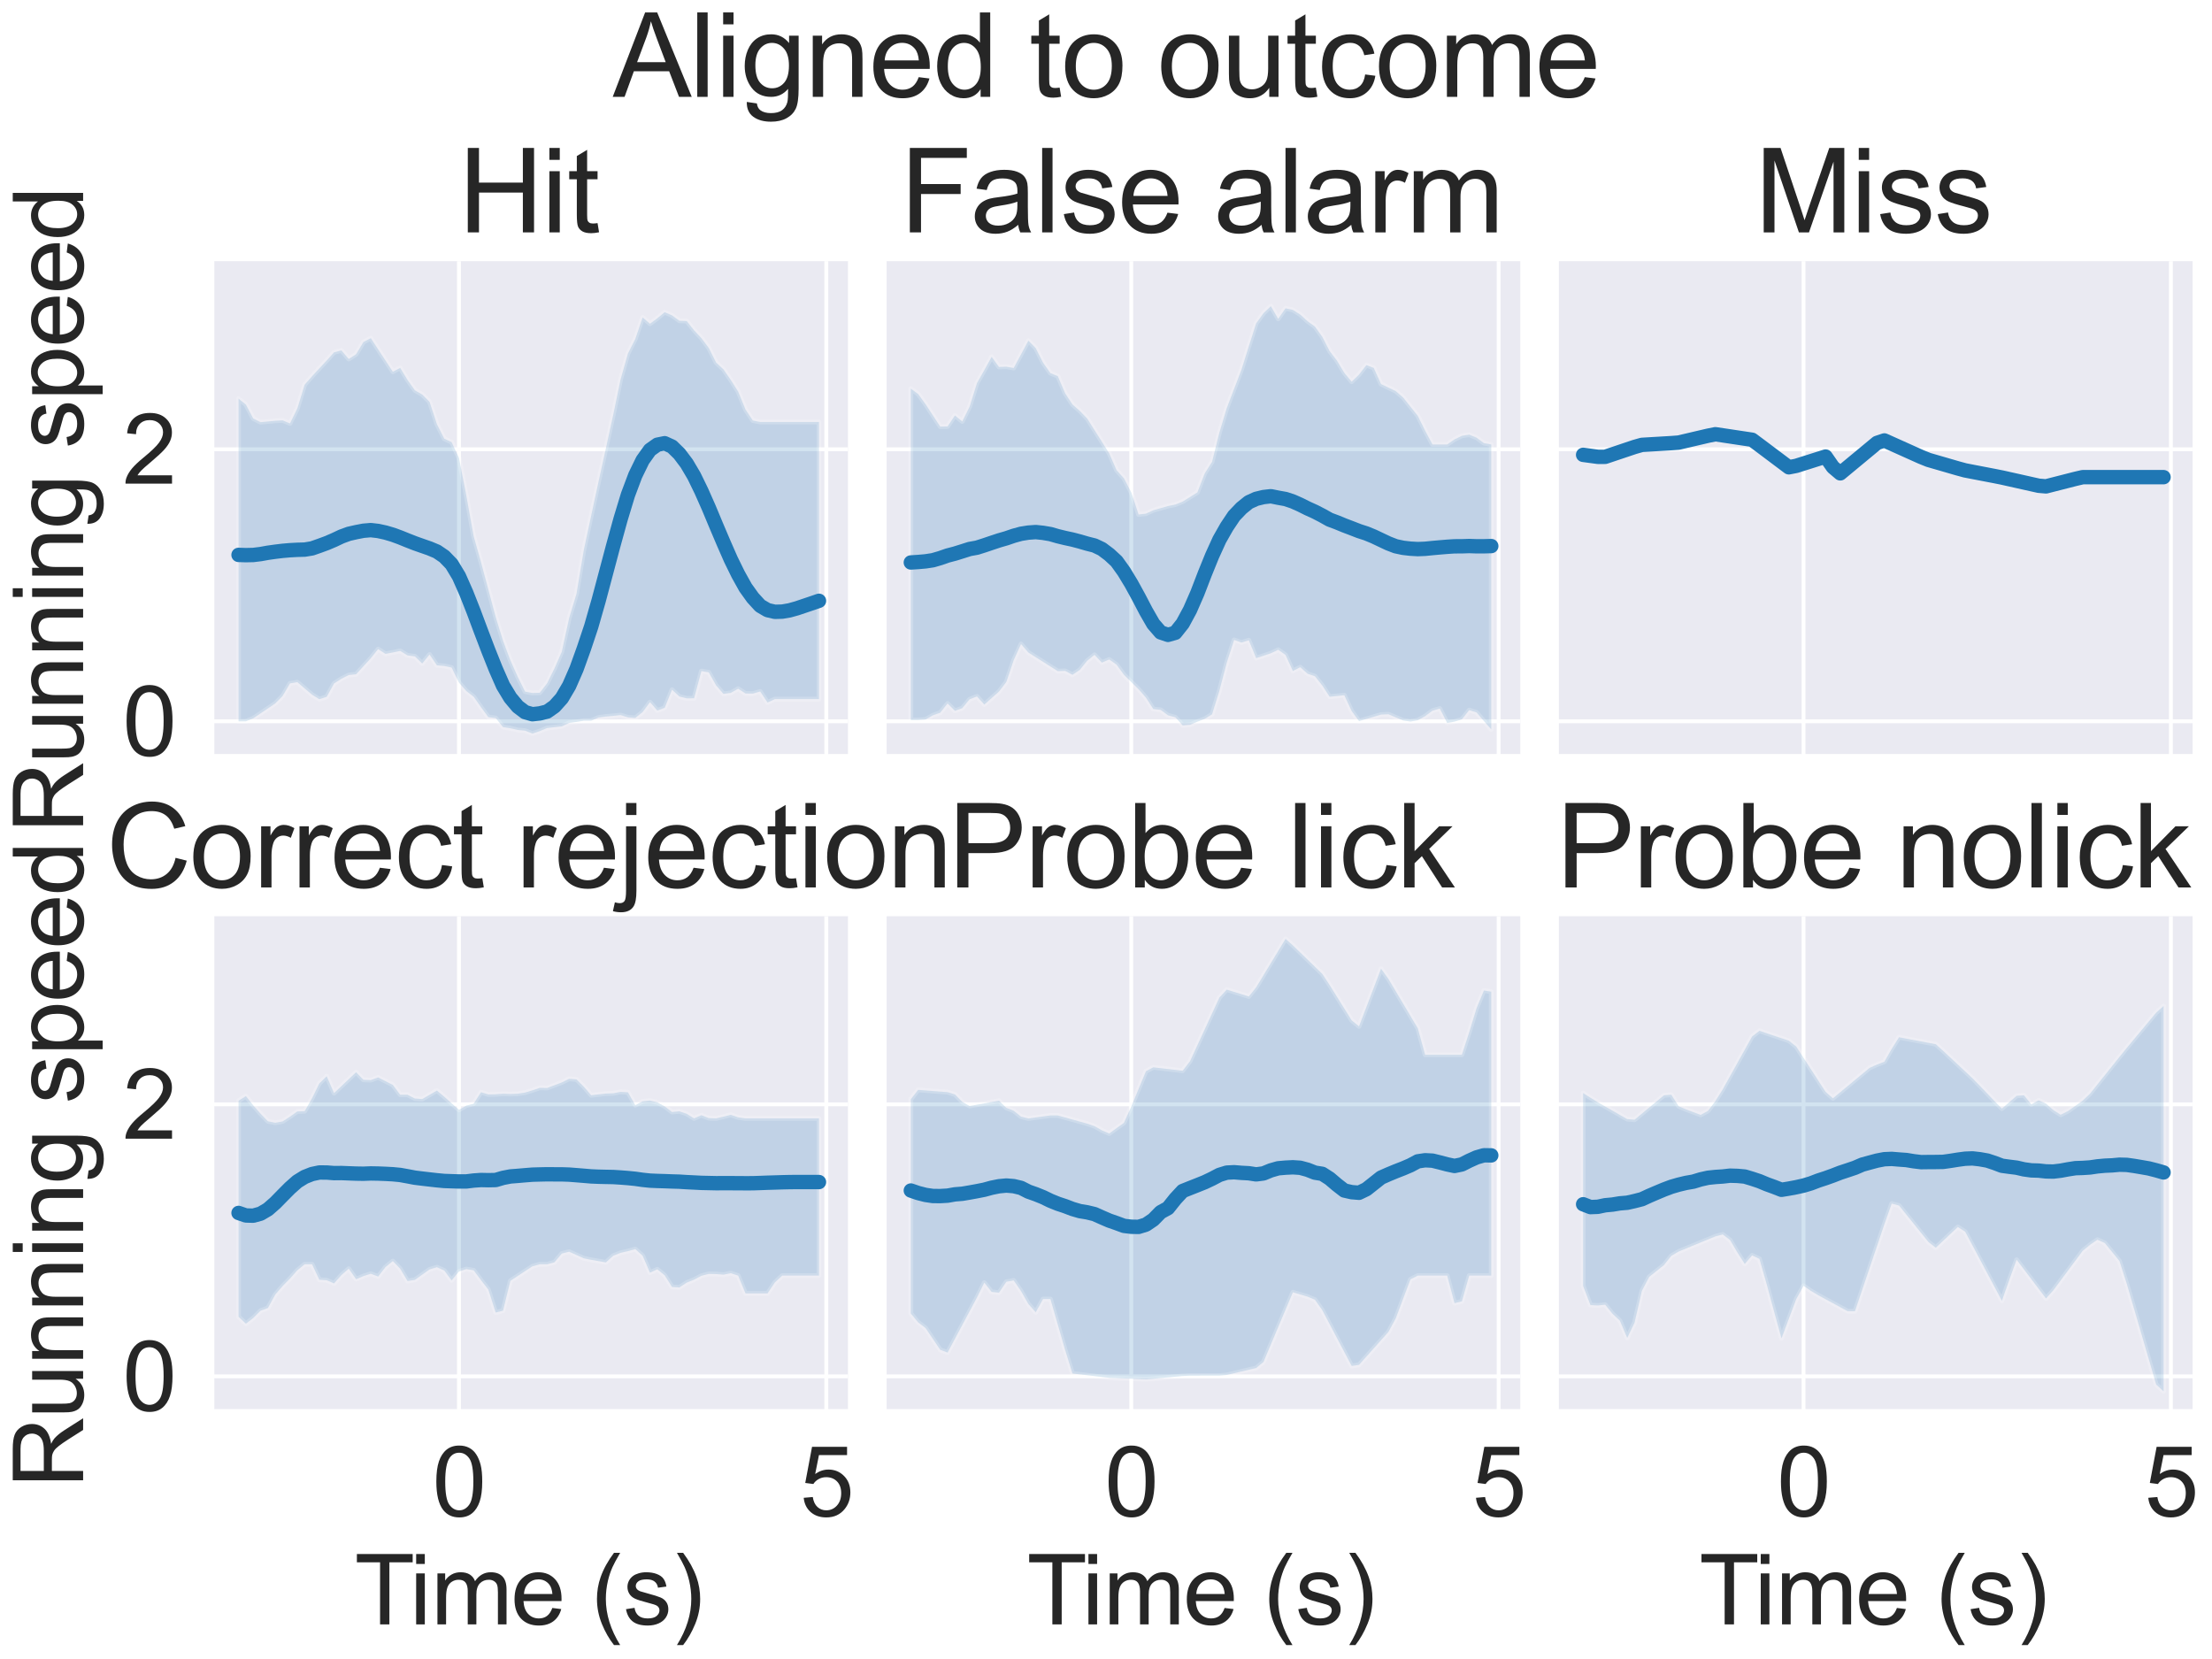 <?xml version="1.0" encoding="utf-8" standalone="no"?>
<!DOCTYPE svg PUBLIC "-//W3C//DTD SVG 1.1//EN"
  "http://www.w3.org/Graphics/SVG/1.1/DTD/svg11.dtd">
<svg xmlns:xlink="http://www.w3.org/1999/xlink" width="460.8pt" height="345.6pt" viewBox="0 0 460.8 345.6" xmlns="http://www.w3.org/2000/svg" version="1.1">
 <defs>
  <style type="text/css">*{stroke-linejoin: round; stroke-linecap: butt}</style>
 </defs>
 <g id="figure_1">
  <g id="patch_1">
   <path d="M 0 345.6 
L 460.8 345.6 
L 460.8 0 
L 0 0 
z
" style="fill: #ffffff"/>
  </g>
  <g id="axes_1">
   <g id="patch_2">
    <path d="M 43.647 158.08 
L 176.652 158.08 
L 176.652 54.409 
L 43.647 54.409 
z
" style="fill: #eaeaf2"/>
   </g>
   <g id="matplotlib.axis_1">
    <g id="xtick_1">
     <g id="line2d_1">
      <path d="M 95.609 158.08 
L 95.609 54.409 
" clip-path="url(#pa9e5de904e)" style="fill: none; stroke: #ffffff; stroke-width: 0.8; stroke-linecap: round"/>
     </g>
    </g>
    <g id="xtick_2">
     <g id="line2d_2">
      <path d="M 172.137 158.08 
L 172.137 54.409 
" clip-path="url(#pa9e5de904e)" style="fill: none; stroke: #ffffff; stroke-width: 0.8; stroke-linecap: round"/>
     </g>
    </g>
   </g>
   <g id="matplotlib.axis_2">
    <g id="ytick_1">
     <g id="line2d_3">
      <path d="M 43.647 150.264 
L 176.652 150.264 
" clip-path="url(#pa9e5de904e)" style="fill: none; stroke: #ffffff; stroke-width: 0.8; stroke-linecap: round"/>
     </g>
     <g id="text_1">
      <!-- 0 -->
      <g style="fill: #262626" transform="translate(25.525 157.421) scale(0.2 -0.2)">
       <defs>
        <path id="ArialMT-30" d="M 266 2259 
Q 266 3072 433 3567 
Q 600 4063 929 4331 
Q 1259 4600 1759 4600 
Q 2128 4600 2406 4451 
Q 2684 4303 2865 4023 
Q 3047 3744 3150 3342 
Q 3253 2941 3253 2259 
Q 3253 1453 3087 958 
Q 2922 463 2592 192 
Q 2263 -78 1759 -78 
Q 1097 -78 719 397 
Q 266 969 266 2259 
z
M 844 2259 
Q 844 1131 1108 757 
Q 1372 384 1759 384 
Q 2147 384 2411 759 
Q 2675 1134 2675 2259 
Q 2675 3391 2411 3762 
Q 2147 4134 1753 4134 
Q 1366 4134 1134 3806 
Q 844 3388 844 2259 
z
" transform="scale(0.016)"/>
       </defs>
       <use xlink:href="#ArialMT-30"/>
      </g>
     </g>
    </g>
    <g id="ytick_2">
     <g id="line2d_4">
      <path d="M 43.647 93.587 
L 176.652 93.587 
" clip-path="url(#pa9e5de904e)" style="fill: none; stroke: #ffffff; stroke-width: 0.8; stroke-linecap: round"/>
     </g>
     <g id="text_2">
      <!-- 2 -->
      <g style="fill: #262626" transform="translate(25.525 100.745) scale(0.2 -0.2)">
       <defs>
        <path id="ArialMT-32" d="M 3222 541 
L 3222 0 
L 194 0 
Q 188 203 259 391 
Q 375 700 629 1000 
Q 884 1300 1366 1694 
Q 2113 2306 2375 2664 
Q 2638 3022 2638 3341 
Q 2638 3675 2398 3904 
Q 2159 4134 1775 4134 
Q 1369 4134 1125 3890 
Q 881 3647 878 3216 
L 300 3275 
Q 359 3922 746 4261 
Q 1134 4600 1788 4600 
Q 2447 4600 2831 4234 
Q 3216 3869 3216 3328 
Q 3216 3053 3103 2787 
Q 2991 2522 2730 2228 
Q 2469 1934 1863 1422 
Q 1356 997 1212 845 
Q 1069 694 975 541 
L 3222 541 
z
" transform="scale(0.016)"/>
       </defs>
       <use xlink:href="#ArialMT-32"/>
      </g>
     </g>
    </g>
    <g id="text_3">
     <!-- Running speed -->
     <g style="fill: #262626" transform="translate(17.316 173.515) rotate(-90) scale(0.2 -0.2)">
      <defs>
       <path id="ArialMT-52" d="M 503 0 
L 503 4581 
L 2534 4581 
Q 3147 4581 3465 4457 
Q 3784 4334 3975 4021 
Q 4166 3709 4166 3331 
Q 4166 2844 3850 2509 
Q 3534 2175 2875 2084 
Q 3116 1969 3241 1856 
Q 3506 1613 3744 1247 
L 4541 0 
L 3778 0 
L 3172 953 
Q 2906 1366 2734 1584 
Q 2563 1803 2427 1890 
Q 2291 1978 2150 2013 
Q 2047 2034 1813 2034 
L 1109 2034 
L 1109 0 
L 503 0 
z
M 1109 2559 
L 2413 2559 
Q 2828 2559 3062 2645 
Q 3297 2731 3419 2920 
Q 3541 3109 3541 3331 
Q 3541 3656 3305 3865 
Q 3069 4075 2559 4075 
L 1109 4075 
L 1109 2559 
z
" transform="scale(0.016)"/>
       <path id="ArialMT-75" d="M 2597 0 
L 2597 488 
Q 2209 -75 1544 -75 
Q 1250 -75 995 37 
Q 741 150 617 320 
Q 494 491 444 738 
Q 409 903 409 1263 
L 409 3319 
L 972 3319 
L 972 1478 
Q 972 1038 1006 884 
Q 1059 663 1231 536 
Q 1403 409 1656 409 
Q 1909 409 2131 539 
Q 2353 669 2445 892 
Q 2538 1116 2538 1541 
L 2538 3319 
L 3100 3319 
L 3100 0 
L 2597 0 
z
" transform="scale(0.016)"/>
       <path id="ArialMT-6e" d="M 422 0 
L 422 3319 
L 928 3319 
L 928 2847 
Q 1294 3394 1984 3394 
Q 2284 3394 2536 3286 
Q 2788 3178 2913 3003 
Q 3038 2828 3088 2588 
Q 3119 2431 3119 2041 
L 3119 0 
L 2556 0 
L 2556 2019 
Q 2556 2363 2490 2533 
Q 2425 2703 2258 2804 
Q 2091 2906 1866 2906 
Q 1506 2906 1245 2678 
Q 984 2450 984 1813 
L 984 0 
L 422 0 
z
" transform="scale(0.016)"/>
       <path id="ArialMT-69" d="M 425 3934 
L 425 4581 
L 988 4581 
L 988 3934 
L 425 3934 
z
M 425 0 
L 425 3319 
L 988 3319 
L 988 0 
L 425 0 
z
" transform="scale(0.016)"/>
       <path id="ArialMT-67" d="M 319 -275 
L 866 -356 
Q 900 -609 1056 -725 
Q 1266 -881 1628 -881 
Q 2019 -881 2231 -725 
Q 2444 -569 2519 -288 
Q 2563 -116 2559 434 
Q 2191 0 1641 0 
Q 956 0 581 494 
Q 206 988 206 1678 
Q 206 2153 378 2554 
Q 550 2956 876 3175 
Q 1203 3394 1644 3394 
Q 2231 3394 2613 2919 
L 2613 3319 
L 3131 3319 
L 3131 450 
Q 3131 -325 2973 -648 
Q 2816 -972 2473 -1159 
Q 2131 -1347 1631 -1347 
Q 1038 -1347 672 -1080 
Q 306 -813 319 -275 
z
M 784 1719 
Q 784 1066 1043 766 
Q 1303 466 1694 466 
Q 2081 466 2343 764 
Q 2606 1063 2606 1700 
Q 2606 2309 2336 2618 
Q 2066 2928 1684 2928 
Q 1309 2928 1046 2623 
Q 784 2319 784 1719 
z
" transform="scale(0.016)"/>
       <path id="ArialMT-20" transform="scale(0.016)"/>
       <path id="ArialMT-73" d="M 197 991 
L 753 1078 
Q 800 744 1014 566 
Q 1228 388 1613 388 
Q 2000 388 2187 545 
Q 2375 703 2375 916 
Q 2375 1106 2209 1216 
Q 2094 1291 1634 1406 
Q 1016 1563 777 1677 
Q 538 1791 414 1992 
Q 291 2194 291 2438 
Q 291 2659 392 2848 
Q 494 3038 669 3163 
Q 800 3259 1026 3326 
Q 1253 3394 1513 3394 
Q 1903 3394 2198 3281 
Q 2494 3169 2634 2976 
Q 2775 2784 2828 2463 
L 2278 2388 
Q 2241 2644 2061 2787 
Q 1881 2931 1553 2931 
Q 1166 2931 1000 2803 
Q 834 2675 834 2503 
Q 834 2394 903 2306 
Q 972 2216 1119 2156 
Q 1203 2125 1616 2013 
Q 2213 1853 2448 1751 
Q 2684 1650 2818 1456 
Q 2953 1263 2953 975 
Q 2953 694 2789 445 
Q 2625 197 2315 61 
Q 2006 -75 1616 -75 
Q 969 -75 630 194 
Q 291 463 197 991 
z
" transform="scale(0.016)"/>
       <path id="ArialMT-70" d="M 422 -1272 
L 422 3319 
L 934 3319 
L 934 2888 
Q 1116 3141 1344 3267 
Q 1572 3394 1897 3394 
Q 2322 3394 2647 3175 
Q 2972 2956 3137 2557 
Q 3303 2159 3303 1684 
Q 3303 1175 3120 767 
Q 2938 359 2589 142 
Q 2241 -75 1856 -75 
Q 1575 -75 1351 44 
Q 1128 163 984 344 
L 984 -1272 
L 422 -1272 
z
M 931 1641 
Q 931 1000 1190 694 
Q 1450 388 1819 388 
Q 2194 388 2461 705 
Q 2728 1022 2728 1688 
Q 2728 2322 2467 2637 
Q 2206 2953 1844 2953 
Q 1484 2953 1207 2617 
Q 931 2281 931 1641 
z
" transform="scale(0.016)"/>
       <path id="ArialMT-65" d="M 2694 1069 
L 3275 997 
Q 3138 488 2766 206 
Q 2394 -75 1816 -75 
Q 1088 -75 661 373 
Q 234 822 234 1631 
Q 234 2469 665 2931 
Q 1097 3394 1784 3394 
Q 2450 3394 2872 2941 
Q 3294 2488 3294 1666 
Q 3294 1616 3291 1516 
L 816 1516 
Q 847 969 1125 678 
Q 1403 388 1819 388 
Q 2128 388 2347 550 
Q 2566 713 2694 1069 
z
M 847 1978 
L 2700 1978 
Q 2663 2397 2488 2606 
Q 2219 2931 1791 2931 
Q 1403 2931 1139 2672 
Q 875 2413 847 1978 
z
" transform="scale(0.016)"/>
       <path id="ArialMT-64" d="M 2575 0 
L 2575 419 
Q 2259 -75 1647 -75 
Q 1250 -75 917 144 
Q 584 363 401 755 
Q 219 1147 219 1656 
Q 219 2153 384 2558 
Q 550 2963 881 3178 
Q 1213 3394 1622 3394 
Q 1922 3394 2156 3267 
Q 2391 3141 2538 2938 
L 2538 4581 
L 3097 4581 
L 3097 0 
L 2575 0 
z
M 797 1656 
Q 797 1019 1065 703 
Q 1334 388 1700 388 
Q 2069 388 2326 689 
Q 2584 991 2584 1609 
Q 2584 2291 2321 2609 
Q 2059 2928 1675 2928 
Q 1300 2928 1048 2622 
Q 797 2316 797 1656 
z
" transform="scale(0.016)"/>
      </defs>
      <use xlink:href="#ArialMT-52"/>
      <use xlink:href="#ArialMT-75" x="72.217"/>
      <use xlink:href="#ArialMT-6e" x="127.832"/>
      <use xlink:href="#ArialMT-6e" x="183.447"/>
      <use xlink:href="#ArialMT-69" x="239.062"/>
      <use xlink:href="#ArialMT-6e" x="261.279"/>
      <use xlink:href="#ArialMT-67" x="316.895"/>
      <use xlink:href="#ArialMT-20" x="372.51"/>
      <use xlink:href="#ArialMT-73" x="400.293"/>
      <use xlink:href="#ArialMT-70" x="450.293"/>
      <use xlink:href="#ArialMT-65" x="505.908"/>
      <use xlink:href="#ArialMT-65" x="561.523"/>
      <use xlink:href="#ArialMT-64" x="617.139"/>
     </g>
    </g>
   </g>
   <g id="PolyCollection_1">
    <defs>
     <path id="md1ae330459" d="M 49.693 -262.545 
L 49.693 -195.336 
L 51.223 -195.336 
L 52.754 -195.957 
L 54.284 -196.992 
L 55.815 -198.027 
L 57.346 -199.063 
L 58.876 -200.619 
L 60.407 -203.233 
L 61.937 -203.493 
L 63.468 -202.188 
L 64.998 -200.884 
L 66.529 -199.94 
L 68.059 -200.443 
L 69.59 -203.216 
L 71.12 -204.204 
L 72.651 -204.976 
L 74.182 -205.135 
L 75.712 -206.805 
L 77.243 -208.474 
L 78.773 -210.379 
L 80.304 -209.387 
L 81.834 -209.677 
L 83.365 -210.001 
L 84.895 -209.068 
L 86.426 -208.867 
L 87.956 -207.381 
L 89.487 -209.244 
L 91.018 -206.999 
L 92.548 -206.869 
L 94.079 -206.534 
L 95.609 -203.402 
L 97.14 -201.646 
L 98.67 -200.461 
L 100.201 -198.283 
L 101.731 -196.203 
L 103.262 -196.017 
L 104.792 -194.13 
L 106.323 -193.892 
L 107.854 -193.534 
L 109.384 -193.387 
L 110.915 -192.786 
L 112.445 -193.293 
L 113.976 -193.935 
L 115.506 -194.118 
L 117.037 -194.281 
L 118.567 -195.006 
L 120.098 -195.209 
L 121.629 -195.466 
L 123.159 -195.465 
L 124.69 -196.134 
L 126.22 -196.333 
L 127.751 -196.474 
L 129.281 -196.636 
L 130.812 -196.162 
L 132.342 -196.038 
L 133.873 -197.265 
L 135.403 -199.327 
L 136.934 -197.581 
L 138.465 -198.148 
L 139.995 -201.916 
L 141.526 -200.502 
L 143.056 -200.118 
L 144.587 -200.135 
L 146.117 -205.795 
L 147.648 -205.541 
L 149.178 -202.817 
L 150.709 -201.054 
L 152.239 -201.261 
L 153.77 -202.128 
L 155.301 -201.132 
L 156.831 -201.108 
L 158.362 -201.552 
L 159.892 -199.257 
L 161.423 -199.957 
L 162.953 -199.957 
L 164.484 -199.957 
L 166.014 -199.957 
L 167.545 -199.957 
L 169.075 -199.957 
L 170.606 -199.957 
L 170.606 -257.693 
L 170.606 -257.693 
L 169.075 -257.693 
L 167.545 -257.693 
L 166.014 -257.693 
L 164.484 -257.693 
L 162.953 -257.693 
L 161.423 -257.693 
L 159.892 -257.693 
L 158.362 -257.693 
L 156.831 -258.001 
L 155.301 -260.297 
L 153.77 -264.035 
L 152.239 -266.445 
L 150.709 -268.651 
L 149.178 -270.076 
L 147.648 -273.121 
L 146.117 -275.161 
L 144.587 -276.797 
L 143.056 -278.716 
L 141.526 -278.781 
L 139.995 -279.903 
L 138.465 -280.566 
L 136.934 -279.299 
L 135.403 -278.157 
L 133.873 -279.47 
L 132.342 -274.979 
L 130.812 -271.965 
L 129.281 -266.573 
L 127.751 -259.209 
L 126.22 -252.209 
L 124.69 -245.283 
L 123.159 -238.201 
L 121.629 -231.072 
L 120.098 -221.916 
L 118.567 -216.852 
L 117.037 -209.842 
L 115.506 -206.351 
L 113.976 -203.268 
L 112.445 -201.288 
L 110.915 -201.238 
L 109.384 -201.526 
L 107.854 -204.614 
L 106.323 -208.032 
L 104.792 -212.111 
L 103.262 -217.058 
L 101.731 -222.789 
L 100.201 -228.486 
L 98.67 -233.897 
L 97.14 -242.368 
L 95.609 -250.213 
L 94.079 -253.495 
L 92.548 -254.215 
L 91.018 -257.228 
L 89.487 -261.878 
L 87.956 -263.409 
L 86.426 -264.295 
L 84.895 -266.456 
L 83.365 -268.956 
L 81.834 -268.165 
L 80.304 -270.495 
L 78.773 -272.825 
L 77.243 -275.156 
L 75.712 -274.357 
L 74.182 -271.81 
L 72.651 -270.817 
L 71.12 -272.603 
L 69.59 -272.201 
L 68.059 -270.503 
L 66.529 -268.872 
L 64.998 -267.207 
L 63.468 -265.47 
L 61.937 -260.499 
L 60.407 -257.392 
L 58.876 -258.03 
L 57.346 -257.946 
L 55.815 -257.799 
L 54.284 -257.652 
L 52.754 -258.419 
L 51.223 -261.324 
L 49.693 -262.545 
z
" style="stroke: #ffffff; stroke-opacity: 0.2"/>
    </defs>
    <g clip-path="url(#pa9e5de904e)">
     <use xlink:href="#md1ae330459" x="0" y="345.6" style="fill: #1f77b4; fill-opacity: 0.2; stroke: #ffffff; stroke-opacity: 0.2"/>
    </g>
   </g>
   <g id="line2d_5">
    <path d="M 49.693 115.596 
L 51.223 115.646 
L 52.754 115.612 
L 54.284 115.424 
L 55.815 115.149 
L 57.346 114.934 
L 58.876 114.75 
L 60.407 114.618 
L 61.937 114.535 
L 63.468 114.494 
L 64.998 114.241 
L 66.529 113.708 
L 68.059 113.145 
L 69.59 112.493 
L 71.12 111.769 
L 72.651 111.207 
L 74.182 110.86 
L 75.712 110.564 
L 77.243 110.432 
L 78.773 110.612 
L 80.304 110.946 
L 81.834 111.398 
L 83.365 111.959 
L 84.895 112.581 
L 86.426 113.18 
L 87.956 113.72 
L 89.487 114.253 
L 91.018 114.894 
L 92.548 115.938 
L 94.079 117.52 
L 95.609 120.058 
L 97.14 123.525 
L 98.67 127.404 
L 100.201 131.502 
L 101.731 135.511 
L 103.262 139.348 
L 104.792 142.833 
L 106.323 145.366 
L 107.854 147.194 
L 109.384 148.354 
L 110.915 148.788 
L 112.445 148.614 
L 113.976 148.235 
L 115.506 147.158 
L 117.037 145.456 
L 118.567 142.861 
L 120.098 139.355 
L 121.629 135.105 
L 123.159 130.529 
L 124.69 125.174 
L 126.22 119.429 
L 127.751 113.669 
L 129.281 108.129 
L 130.812 103.085 
L 132.342 99.015 
L 133.873 95.874 
L 135.403 93.729 
L 136.934 92.642 
L 138.465 92.331 
L 139.995 93.035 
L 141.526 94.533 
L 143.056 96.564 
L 144.587 99.158 
L 146.117 102.302 
L 147.648 105.766 
L 149.178 109.431 
L 150.709 113.033 
L 152.239 116.523 
L 153.77 119.651 
L 155.301 122.401 
L 156.831 124.532 
L 158.362 126.203 
L 159.892 127.099 
L 161.423 127.454 
L 162.953 127.411 
L 164.484 127.146 
L 166.014 126.721 
L 167.545 126.204 
L 169.075 125.69 
L 170.606 125.161 
" clip-path="url(#pa9e5de904e)" style="fill: none; stroke: #1f77b4; stroke-width: 3; stroke-linecap: round"/>
   </g>
   <g id="patch_3">
    <path d="M 43.647 158.08 
L 43.647 54.409 
" style="fill: none; stroke: #ffffff; stroke-width: 2; stroke-linejoin: miter; stroke-linecap: square"/>
   </g>
   <g id="patch_4">
    <path d="M 43.647 158.08 
L 176.652 158.08 
" style="fill: none; stroke: #ffffff; stroke-width: 2; stroke-linejoin: miter; stroke-linecap: square"/>
   </g>
   <g id="text_4">
    <!-- Hit -->
    <g style="fill: #262626" transform="translate(95.483 48.409) scale(0.24 -0.24)">
     <defs>
      <path id="ArialMT-48" d="M 513 0 
L 513 4581 
L 1119 4581 
L 1119 2700 
L 3500 2700 
L 3500 4581 
L 4106 4581 
L 4106 0 
L 3500 0 
L 3500 2159 
L 1119 2159 
L 1119 0 
L 513 0 
z
" transform="scale(0.016)"/>
      <path id="ArialMT-74" d="M 1650 503 
L 1731 6 
Q 1494 -44 1306 -44 
Q 1000 -44 831 53 
Q 663 150 594 308 
Q 525 466 525 972 
L 525 2881 
L 113 2881 
L 113 3319 
L 525 3319 
L 525 4141 
L 1084 4478 
L 1084 3319 
L 1650 3319 
L 1650 2881 
L 1084 2881 
L 1084 941 
Q 1084 700 1114 631 
Q 1144 563 1211 522 
Q 1278 481 1403 481 
Q 1497 481 1650 503 
z
" transform="scale(0.016)"/>
     </defs>
     <use xlink:href="#ArialMT-48"/>
     <use xlink:href="#ArialMT-69" x="72.217"/>
     <use xlink:href="#ArialMT-74" x="94.434"/>
    </g>
   </g>
  </g>
  <g id="axes_2">
   <g id="patch_5">
    <path d="M 183.698 158.08 
L 316.703 158.08 
L 316.703 54.409 
L 183.698 54.409 
z
" style="fill: #eaeaf2"/>
   </g>
   <g id="matplotlib.axis_3">
    <g id="xtick_3">
     <g id="line2d_6">
      <path d="M 235.66 158.08 
L 235.66 54.409 
" clip-path="url(#p881e8e5390)" style="fill: none; stroke: #ffffff; stroke-width: 0.8; stroke-linecap: round"/>
     </g>
    </g>
    <g id="xtick_4">
     <g id="line2d_7">
      <path d="M 312.188 158.08 
L 312.188 54.409 
" clip-path="url(#p881e8e5390)" style="fill: none; stroke: #ffffff; stroke-width: 0.8; stroke-linecap: round"/>
     </g>
    </g>
   </g>
   <g id="matplotlib.axis_4">
    <g id="ytick_3">
     <g id="line2d_8">
      <path d="M 183.698 150.264 
L 316.703 150.264 
" clip-path="url(#p881e8e5390)" style="fill: none; stroke: #ffffff; stroke-width: 0.8; stroke-linecap: round"/>
     </g>
    </g>
    <g id="ytick_4">
     <g id="line2d_9">
      <path d="M 183.698 93.587 
L 316.703 93.587 
" clip-path="url(#p881e8e5390)" style="fill: none; stroke: #ffffff; stroke-width: 0.8; stroke-linecap: round"/>
     </g>
    </g>
   </g>
   <g id="PolyCollection_2">
    <defs>
     <path id="mffae6c1953" d="M 189.744 -264.638 
L 189.744 -195.603 
L 191.274 -195.603 
L 192.805 -195.708 
L 194.335 -196.586 
L 195.866 -197.129 
L 197.397 -199.055 
L 198.927 -197.524 
L 200.458 -198.073 
L 201.988 -199.924 
L 203.519 -200.523 
L 205.049 -198.826 
L 206.58 -200.182 
L 208.11 -201.539 
L 209.641 -203.538 
L 211.171 -208.074 
L 212.702 -211.43 
L 214.233 -209.661 
L 215.763 -208.693 
L 217.294 -207.725 
L 218.824 -206.756 
L 220.355 -205.788 
L 221.885 -205.844 
L 223.416 -205.026 
L 224.946 -206.051 
L 226.477 -207.948 
L 228.008 -209.189 
L 229.538 -207.569 
L 231.069 -208.22 
L 232.599 -207.138 
L 234.13 -205.043 
L 235.66 -203.53 
L 237.191 -202.017 
L 238.721 -200.267 
L 240.252 -197.896 
L 241.782 -197.725 
L 243.313 -196.589 
L 244.844 -196.18 
L 246.374 -194.491 
L 247.905 -194.613 
L 249.435 -195.253 
L 250.966 -195.846 
L 252.496 -196.792 
L 254.027 -201.732 
L 255.557 -207.556 
L 257.088 -212.296 
L 258.618 -211.746 
L 260.149 -212.229 
L 261.68 -208.506 
L 263.21 -208.994 
L 264.741 -209.506 
L 266.271 -210.246 
L 267.802 -209.165 
L 269.332 -205.819 
L 270.863 -206.611 
L 272.393 -205.247 
L 273.924 -204.722 
L 275.454 -202.803 
L 276.985 -200.458 
L 278.516 -200.614 
L 280.046 -200.77 
L 281.577 -197.482 
L 283.107 -195.376 
L 284.638 -195.83 
L 286.168 -196.284 
L 287.699 -196.738 
L 289.229 -196.81 
L 290.76 -196.163 
L 292.291 -195.516 
L 293.821 -195.29 
L 295.352 -195.558 
L 296.882 -196.413 
L 298.413 -197.547 
L 299.943 -197.993 
L 301.474 -194.994 
L 303.004 -195.276 
L 304.535 -195.737 
L 306.065 -197.673 
L 307.596 -197.179 
L 309.127 -195.388 
L 310.657 -193.655 
L 310.657 -253.012 
L 310.657 -253.012 
L 309.127 -253.29 
L 307.596 -254.42 
L 306.065 -255.053 
L 304.535 -254.811 
L 303.004 -254.069 
L 301.474 -253.012 
L 299.943 -253.012 
L 298.413 -253.012 
L 296.882 -255.877 
L 295.352 -258.971 
L 293.821 -260.886 
L 292.291 -262.802 
L 290.76 -264.126 
L 289.229 -264.859 
L 287.699 -265.592 
L 286.168 -268.962 
L 284.638 -269.537 
L 283.107 -267.569 
L 281.577 -266.085 
L 280.046 -267.931 
L 278.516 -270.467 
L 276.985 -272.471 
L 275.454 -275.437 
L 273.924 -277.572 
L 272.393 -278.679 
L 270.863 -280.067 
L 269.332 -281.039 
L 267.802 -281.377 
L 266.271 -279.18 
L 264.741 -281.819 
L 263.21 -280.359 
L 261.68 -278.24 
L 260.149 -273.45 
L 258.618 -268.586 
L 257.088 -264.586 
L 255.557 -260.585 
L 254.027 -255.507 
L 252.496 -249.384 
L 250.966 -246.988 
L 249.435 -243.024 
L 247.905 -242.069 
L 246.374 -241.114 
L 244.844 -240.494 
L 243.313 -240.18 
L 241.782 -239.741 
L 240.252 -239.302 
L 238.721 -238.601 
L 237.191 -238.424 
L 235.66 -243.026 
L 234.13 -245.962 
L 232.599 -247.657 
L 231.069 -251.156 
L 229.538 -253.577 
L 228.008 -255.998 
L 226.477 -258.419 
L 224.946 -260.002 
L 223.416 -261.341 
L 221.885 -263.673 
L 220.355 -267.245 
L 218.824 -267.869 
L 217.294 -270.045 
L 215.763 -273.076 
L 214.233 -274.63 
L 212.702 -271.785 
L 211.171 -268.941 
L 209.641 -269.214 
L 208.11 -269.156 
L 206.58 -271.262 
L 205.049 -268.49 
L 203.519 -265.786 
L 201.988 -260.878 
L 200.458 -257.805 
L 198.927 -259.048 
L 197.397 -256.763 
L 195.866 -256.737 
L 194.335 -259.071 
L 192.805 -261.405 
L 191.274 -263.513 
L 189.744 -264.638 
z
" style="stroke: #ffffff; stroke-opacity: 0.2"/>
    </defs>
    <g clip-path="url(#p881e8e5390)">
     <use xlink:href="#mffae6c1953" x="0" y="345.6" style="fill: #1f77b4; fill-opacity: 0.2; stroke: #ffffff; stroke-opacity: 0.2"/>
    </g>
   </g>
   <g id="line2d_10">
    <path d="M 189.744 117.173 
L 191.274 117.075 
L 192.805 116.94 
L 194.335 116.708 
L 195.866 116.263 
L 197.397 115.73 
L 198.927 115.328 
L 200.458 114.853 
L 201.988 114.366 
L 203.519 114.089 
L 205.049 113.604 
L 206.58 113.086 
L 208.11 112.578 
L 209.641 112.136 
L 211.171 111.613 
L 212.702 111.194 
L 214.233 110.951 
L 215.763 110.841 
L 217.294 111.003 
L 218.824 111.262 
L 220.355 111.704 
L 221.885 112.075 
L 223.416 112.405 
L 224.946 112.807 
L 226.477 113.254 
L 228.008 113.639 
L 229.538 114.368 
L 231.069 115.517 
L 232.599 116.929 
L 234.13 119.063 
L 235.66 121.586 
L 237.191 124.376 
L 238.721 127.305 
L 240.252 129.969 
L 241.782 131.738 
L 243.313 132.253 
L 244.844 131.82 
L 246.374 129.89 
L 247.905 127.057 
L 249.435 123.55 
L 250.966 119.571 
L 252.496 115.802 
L 254.027 112.432 
L 255.557 109.742 
L 257.088 107.453 
L 258.618 105.853 
L 260.149 104.616 
L 261.68 103.918 
L 263.21 103.548 
L 264.741 103.373 
L 266.271 103.682 
L 267.802 103.958 
L 269.332 104.468 
L 270.863 105.149 
L 272.393 105.915 
L 273.924 106.608 
L 275.454 107.398 
L 276.985 108.255 
L 278.516 108.826 
L 280.046 109.457 
L 281.577 110.038 
L 283.107 110.633 
L 284.638 111.129 
L 286.168 111.76 
L 287.699 112.488 
L 289.229 113.208 
L 290.76 113.797 
L 292.291 114.121 
L 293.821 114.298 
L 295.352 114.386 
L 296.882 114.324 
L 298.413 114.17 
L 299.943 114.033 
L 301.474 113.905 
L 303.004 113.807 
L 304.535 113.801 
L 306.065 113.748 
L 307.596 113.802 
L 309.127 113.798 
L 310.657 113.755 
" clip-path="url(#p881e8e5390)" style="fill: none; stroke: #1f77b4; stroke-width: 3; stroke-linecap: round"/>
   </g>
   <g id="patch_6">
    <path d="M 183.698 158.08 
L 183.698 54.409 
" style="fill: none; stroke: #ffffff; stroke-width: 2; stroke-linejoin: miter; stroke-linecap: square"/>
   </g>
   <g id="patch_7">
    <path d="M 183.698 158.08 
L 316.703 158.08 
" style="fill: none; stroke: #ffffff; stroke-width: 2; stroke-linejoin: miter; stroke-linecap: square"/>
   </g>
   <g id="text_5">
    <!-- False alarm -->
    <g style="fill: #262626" transform="translate(187.521 48.409) scale(0.24 -0.24)">
     <defs>
      <path id="ArialMT-46" d="M 525 0 
L 525 4581 
L 3616 4581 
L 3616 4041 
L 1131 4041 
L 1131 2622 
L 3281 2622 
L 3281 2081 
L 1131 2081 
L 1131 0 
L 525 0 
z
" transform="scale(0.016)"/>
      <path id="ArialMT-61" d="M 2588 409 
Q 2275 144 1986 34 
Q 1697 -75 1366 -75 
Q 819 -75 525 192 
Q 231 459 231 875 
Q 231 1119 342 1320 
Q 453 1522 633 1644 
Q 813 1766 1038 1828 
Q 1203 1872 1538 1913 
Q 2219 1994 2541 2106 
Q 2544 2222 2544 2253 
Q 2544 2597 2384 2738 
Q 2169 2928 1744 2928 
Q 1347 2928 1158 2789 
Q 969 2650 878 2297 
L 328 2372 
Q 403 2725 575 2942 
Q 747 3159 1072 3276 
Q 1397 3394 1825 3394 
Q 2250 3394 2515 3294 
Q 2781 3194 2906 3042 
Q 3031 2891 3081 2659 
Q 3109 2516 3109 2141 
L 3109 1391 
Q 3109 606 3145 398 
Q 3181 191 3288 0 
L 2700 0 
Q 2613 175 2588 409 
z
M 2541 1666 
Q 2234 1541 1622 1453 
Q 1275 1403 1131 1340 
Q 988 1278 909 1158 
Q 831 1038 831 891 
Q 831 666 1001 516 
Q 1172 366 1500 366 
Q 1825 366 2078 508 
Q 2331 650 2450 897 
Q 2541 1088 2541 1459 
L 2541 1666 
z
" transform="scale(0.016)"/>
      <path id="ArialMT-6c" d="M 409 0 
L 409 4581 
L 972 4581 
L 972 0 
L 409 0 
z
" transform="scale(0.016)"/>
      <path id="ArialMT-72" d="M 416 0 
L 416 3319 
L 922 3319 
L 922 2816 
Q 1116 3169 1280 3281 
Q 1444 3394 1641 3394 
Q 1925 3394 2219 3213 
L 2025 2691 
Q 1819 2813 1613 2813 
Q 1428 2813 1281 2702 
Q 1134 2591 1072 2394 
Q 978 2094 978 1738 
L 978 0 
L 416 0 
z
" transform="scale(0.016)"/>
      <path id="ArialMT-6d" d="M 422 0 
L 422 3319 
L 925 3319 
L 925 2853 
Q 1081 3097 1340 3245 
Q 1600 3394 1931 3394 
Q 2300 3394 2536 3241 
Q 2772 3088 2869 2813 
Q 3263 3394 3894 3394 
Q 4388 3394 4653 3120 
Q 4919 2847 4919 2278 
L 4919 0 
L 4359 0 
L 4359 2091 
Q 4359 2428 4304 2576 
Q 4250 2725 4106 2815 
Q 3963 2906 3769 2906 
Q 3419 2906 3187 2673 
Q 2956 2441 2956 1928 
L 2956 0 
L 2394 0 
L 2394 2156 
Q 2394 2531 2256 2718 
Q 2119 2906 1806 2906 
Q 1569 2906 1367 2781 
Q 1166 2656 1075 2415 
Q 984 2175 984 1722 
L 984 0 
L 422 0 
z
" transform="scale(0.016)"/>
     </defs>
     <use xlink:href="#ArialMT-46"/>
     <use xlink:href="#ArialMT-61" x="61.084"/>
     <use xlink:href="#ArialMT-6c" x="116.699"/>
     <use xlink:href="#ArialMT-73" x="138.916"/>
     <use xlink:href="#ArialMT-65" x="188.916"/>
     <use xlink:href="#ArialMT-20" x="244.531"/>
     <use xlink:href="#ArialMT-61" x="272.314"/>
     <use xlink:href="#ArialMT-6c" x="327.93"/>
     <use xlink:href="#ArialMT-61" x="350.146"/>
     <use xlink:href="#ArialMT-72" x="405.762"/>
     <use xlink:href="#ArialMT-6d" x="439.062"/>
    </g>
   </g>
  </g>
  <g id="axes_3">
   <g id="patch_8">
    <path d="M 323.749 158.08 
L 456.754 158.08 
L 456.754 54.409 
L 323.749 54.409 
z
" style="fill: #eaeaf2"/>
   </g>
   <g id="matplotlib.axis_5">
    <g id="xtick_5">
     <g id="line2d_11">
      <path d="M 375.711 158.08 
L 375.711 54.409 
" clip-path="url(#p159184698c)" style="fill: none; stroke: #ffffff; stroke-width: 0.8; stroke-linecap: round"/>
     </g>
    </g>
    <g id="xtick_6">
     <g id="line2d_12">
      <path d="M 452.239 158.08 
L 452.239 54.409 
" clip-path="url(#p159184698c)" style="fill: none; stroke: #ffffff; stroke-width: 0.8; stroke-linecap: round"/>
     </g>
    </g>
   </g>
   <g id="matplotlib.axis_6">
    <g id="ytick_5">
     <g id="line2d_13">
      <path d="M 323.749 150.264 
L 456.754 150.264 
" clip-path="url(#p159184698c)" style="fill: none; stroke: #ffffff; stroke-width: 0.8; stroke-linecap: round"/>
     </g>
    </g>
    <g id="ytick_6">
     <g id="line2d_14">
      <path d="M 323.749 93.587 
L 456.754 93.587 
" clip-path="url(#p159184698c)" style="fill: none; stroke: #ffffff; stroke-width: 0.8; stroke-linecap: round"/>
     </g>
    </g>
   </g>
   <g id="PolyCollection_3">
    <defs>
     <path id="mbe305fb11d" d="M 329.795 -250.849 
L 329.795 -250.849 
L 331.325 -250.642 
L 332.856 -250.435 
L 334.387 -250.434 
L 335.917 -250.948 
L 337.448 -251.462 
L 338.978 -251.976 
L 340.509 -252.49 
L 342.039 -252.925 
L 343.57 -253.016 
L 345.1 -253.106 
L 346.631 -253.197 
L 348.161 -253.288 
L 349.692 -253.402 
L 351.223 -253.76 
L 352.753 -254.118 
L 354.284 -254.476 
L 355.814 -254.834 
L 357.345 -255.141 
L 358.875 -254.911 
L 360.406 -254.681 
L 361.936 -254.451 
L 363.467 -254.221 
L 364.997 -253.991 
L 366.528 -252.853 
L 368.059 -251.703 
L 369.589 -250.553 
L 371.12 -249.403 
L 372.65 -248.253 
L 374.181 -248.553 
L 375.711 -249.037 
L 377.242 -249.521 
L 378.772 -250.005 
L 380.303 -250.49 
L 381.833 -248.293 
L 383.364 -246.993 
L 384.895 -248.262 
L 386.425 -249.53 
L 387.956 -250.798 
L 389.486 -252.066 
L 391.017 -253.334 
L 392.547 -253.846 
L 394.078 -253.159 
L 395.608 -252.472 
L 397.139 -251.785 
L 398.67 -251.098 
L 400.2 -250.412 
L 401.731 -249.795 
L 403.261 -249.351 
L 404.792 -248.908 
L 406.322 -248.464 
L 407.853 -248.02 
L 409.383 -247.605 
L 410.914 -247.31 
L 412.444 -247.016 
L 413.975 -246.721 
L 415.506 -246.427 
L 417.036 -246.123 
L 418.567 -245.781 
L 420.097 -245.439 
L 421.628 -245.096 
L 423.158 -244.754 
L 424.689 -244.412 
L 426.219 -244.28 
L 427.75 -244.671 
L 429.28 -245.061 
L 430.811 -245.452 
L 432.342 -245.843 
L 433.872 -246.2 
L 435.403 -246.2 
L 436.933 -246.2 
L 438.464 -246.2 
L 439.994 -246.2 
L 441.525 -246.2 
L 443.055 -246.2 
L 444.586 -246.2 
L 446.116 -246.2 
L 447.647 -246.2 
L 449.178 -246.2 
L 450.708 -246.2 
L 450.708 -246.2 
L 450.708 -246.2 
L 449.178 -246.2 
L 447.647 -246.2 
L 446.116 -246.2 
L 444.586 -246.2 
L 443.055 -246.2 
L 441.525 -246.2 
L 439.994 -246.2 
L 438.464 -246.2 
L 436.933 -246.2 
L 435.403 -246.2 
L 433.872 -246.2 
L 432.342 -245.843 
L 430.811 -245.452 
L 429.28 -245.061 
L 427.75 -244.671 
L 426.219 -244.28 
L 424.689 -244.412 
L 423.158 -244.754 
L 421.628 -245.096 
L 420.097 -245.439 
L 418.567 -245.781 
L 417.036 -246.123 
L 415.506 -246.427 
L 413.975 -246.721 
L 412.444 -247.016 
L 410.914 -247.31 
L 409.383 -247.605 
L 407.853 -248.02 
L 406.322 -248.464 
L 404.792 -248.908 
L 403.261 -249.351 
L 401.731 -249.795 
L 400.2 -250.412 
L 398.67 -251.098 
L 397.139 -251.785 
L 395.608 -252.472 
L 394.078 -253.159 
L 392.547 -253.846 
L 391.017 -253.334 
L 389.486 -252.066 
L 387.956 -250.798 
L 386.425 -249.53 
L 384.895 -248.262 
L 383.364 -246.993 
L 381.833 -248.293 
L 380.303 -250.49 
L 378.772 -250.005 
L 377.242 -249.521 
L 375.711 -249.037 
L 374.181 -248.553 
L 372.65 -248.253 
L 371.12 -249.403 
L 369.589 -250.553 
L 368.059 -251.703 
L 366.528 -252.853 
L 364.997 -253.991 
L 363.467 -254.221 
L 361.936 -254.451 
L 360.406 -254.681 
L 358.875 -254.911 
L 357.345 -255.141 
L 355.814 -254.834 
L 354.284 -254.476 
L 352.753 -254.118 
L 351.223 -253.76 
L 349.692 -253.402 
L 348.161 -253.288 
L 346.631 -253.197 
L 345.1 -253.106 
L 343.57 -253.016 
L 342.039 -252.925 
L 340.509 -252.49 
L 338.978 -251.976 
L 337.448 -251.462 
L 335.917 -250.948 
L 334.387 -250.434 
L 332.856 -250.435 
L 331.325 -250.642 
L 329.795 -250.849 
z
" style="stroke: #ffffff; stroke-opacity: 0.2"/>
    </defs>
    <g clip-path="url(#p159184698c)">
     <use xlink:href="#mbe305fb11d" x="0" y="345.6" style="fill: #1f77b4; fill-opacity: 0.2; stroke: #ffffff; stroke-opacity: 0.2"/>
    </g>
   </g>
   <g id="line2d_15">
    <path d="M 329.795 94.751 
L 331.325 94.958 
L 332.856 95.165 
L 334.387 95.166 
L 335.917 94.652 
L 337.448 94.138 
L 338.978 93.624 
L 340.509 93.11 
L 342.039 92.675 
L 343.57 92.584 
L 345.1 92.494 
L 346.631 92.403 
L 348.161 92.312 
L 349.692 92.198 
L 351.223 91.84 
L 352.753 91.482 
L 354.284 91.124 
L 355.814 90.766 
L 357.345 90.459 
L 358.875 90.689 
L 360.406 90.919 
L 361.936 91.149 
L 363.467 91.379 
L 364.997 91.609 
L 366.528 92.747 
L 368.059 93.897 
L 369.589 95.047 
L 371.12 96.197 
L 372.65 97.347 
L 374.181 97.047 
L 375.711 96.563 
L 377.242 96.079 
L 378.772 95.595 
L 380.303 95.11 
L 381.833 97.307 
L 383.364 98.607 
L 384.895 97.338 
L 386.425 96.07 
L 387.956 94.802 
L 389.486 93.534 
L 391.017 92.266 
L 392.547 91.754 
L 394.078 92.441 
L 395.608 93.128 
L 397.139 93.815 
L 398.67 94.502 
L 400.2 95.188 
L 401.731 95.805 
L 403.261 96.249 
L 404.792 96.692 
L 406.322 97.136 
L 407.853 97.58 
L 409.383 97.995 
L 410.914 98.29 
L 412.444 98.584 
L 413.975 98.879 
L 415.506 99.173 
L 417.036 99.477 
L 418.567 99.819 
L 420.097 100.161 
L 421.628 100.504 
L 423.158 100.846 
L 424.689 101.188 
L 426.219 101.32 
L 427.75 100.929 
L 429.28 100.539 
L 430.811 100.148 
L 432.342 99.757 
L 433.872 99.4 
L 435.403 99.4 
L 436.933 99.4 
L 438.464 99.4 
L 439.994 99.4 
L 441.525 99.4 
L 443.055 99.4 
L 444.586 99.4 
L 446.116 99.4 
L 447.647 99.4 
L 449.178 99.4 
L 450.708 99.4 
" clip-path="url(#p159184698c)" style="fill: none; stroke: #1f77b4; stroke-width: 3; stroke-linecap: round"/>
   </g>
   <g id="patch_9">
    <path d="M 323.749 158.08 
L 323.749 54.409 
" style="fill: none; stroke: #ffffff; stroke-width: 2; stroke-linejoin: miter; stroke-linecap: square"/>
   </g>
   <g id="patch_10">
    <path d="M 323.749 158.08 
L 456.754 158.08 
" style="fill: none; stroke: #ffffff; stroke-width: 2; stroke-linejoin: miter; stroke-linecap: square"/>
   </g>
   <g id="text_6">
    <!-- Miss -->
    <g style="fill: #262626" transform="translate(365.59 48.409) scale(0.24 -0.24)">
     <defs>
      <path id="ArialMT-4d" d="M 475 0 
L 475 4581 
L 1388 4581 
L 2472 1338 
Q 2622 884 2691 659 
Q 2769 909 2934 1394 
L 4031 4581 
L 4847 4581 
L 4847 0 
L 4263 0 
L 4263 3834 
L 2931 0 
L 2384 0 
L 1059 3900 
L 1059 0 
L 475 0 
z
" transform="scale(0.016)"/>
     </defs>
     <use xlink:href="#ArialMT-4d"/>
     <use xlink:href="#ArialMT-69" x="83.301"/>
     <use xlink:href="#ArialMT-73" x="105.518"/>
     <use xlink:href="#ArialMT-73" x="155.518"/>
    </g>
   </g>
  </g>
  <g id="axes_4">
   <g id="patch_11">
    <path d="M 43.647 294.54 
L 176.652 294.54 
L 176.652 190.87 
L 43.647 190.87 
z
" style="fill: #eaeaf2"/>
   </g>
   <g id="matplotlib.axis_7">
    <g id="xtick_7">
     <g id="line2d_16">
      <path d="M 95.609 294.54 
L 95.609 190.87 
" clip-path="url(#p567bb514e7)" style="fill: none; stroke: #ffffff; stroke-width: 0.8; stroke-linecap: round"/>
     </g>
     <g id="text_7">
      <!-- 0 -->
      <g style="fill: #262626" transform="translate(90.048 315.856) scale(0.2 -0.2)">
       <use xlink:href="#ArialMT-30"/>
      </g>
     </g>
    </g>
    <g id="xtick_8">
     <g id="line2d_17">
      <path d="M 172.137 294.54 
L 172.137 190.87 
" clip-path="url(#p567bb514e7)" style="fill: none; stroke: #ffffff; stroke-width: 0.8; stroke-linecap: round"/>
     </g>
     <g id="text_8">
      <!-- 5 -->
      <g style="fill: #262626" transform="translate(166.576 315.856) scale(0.2 -0.2)">
       <defs>
        <path id="ArialMT-35" d="M 266 1200 
L 856 1250 
Q 922 819 1161 601 
Q 1400 384 1738 384 
Q 2144 384 2425 690 
Q 2706 997 2706 1503 
Q 2706 1984 2436 2262 
Q 2166 2541 1728 2541 
Q 1456 2541 1237 2417 
Q 1019 2294 894 2097 
L 366 2166 
L 809 4519 
L 3088 4519 
L 3088 3981 
L 1259 3981 
L 1013 2750 
Q 1425 3038 1878 3038 
Q 2478 3038 2890 2622 
Q 3303 2206 3303 1553 
Q 3303 931 2941 478 
Q 2500 -78 1738 -78 
Q 1113 -78 717 272 
Q 322 622 266 1200 
z
" transform="scale(0.016)"/>
       </defs>
       <use xlink:href="#ArialMT-35"/>
      </g>
     </g>
    </g>
    <g id="text_9">
     <!-- Time (s) -->
     <g style="fill: #262626" transform="translate(73.867 338.39) scale(0.2 -0.2)">
      <defs>
       <path id="ArialMT-54" d="M 1659 0 
L 1659 4041 
L 150 4041 
L 150 4581 
L 3781 4581 
L 3781 4041 
L 2266 4041 
L 2266 0 
L 1659 0 
z
" transform="scale(0.016)"/>
       <path id="ArialMT-28" d="M 1497 -1347 
Q 1031 -759 709 28 
Q 388 816 388 1659 
Q 388 2403 628 3084 
Q 909 3875 1497 4659 
L 1900 4659 
Q 1522 4009 1400 3731 
Q 1209 3300 1100 2831 
Q 966 2247 966 1656 
Q 966 153 1900 -1347 
L 1497 -1347 
z
" transform="scale(0.016)"/>
       <path id="ArialMT-29" d="M 791 -1347 
L 388 -1347 
Q 1322 153 1322 1656 
Q 1322 2244 1188 2822 
Q 1081 3291 891 3722 
Q 769 4003 388 4659 
L 791 4659 
Q 1378 3875 1659 3084 
Q 1900 2403 1900 1659 
Q 1900 816 1576 28 
Q 1253 -759 791 -1347 
z
" transform="scale(0.016)"/>
      </defs>
      <use xlink:href="#ArialMT-54"/>
      <use xlink:href="#ArialMT-69" x="57.334"/>
      <use xlink:href="#ArialMT-6d" x="79.551"/>
      <use xlink:href="#ArialMT-65" x="162.852"/>
      <use xlink:href="#ArialMT-20" x="218.467"/>
      <use xlink:href="#ArialMT-28" x="246.25"/>
      <use xlink:href="#ArialMT-73" x="279.551"/>
      <use xlink:href="#ArialMT-29" x="329.551"/>
     </g>
    </g>
   </g>
   <g id="matplotlib.axis_8">
    <g id="ytick_7">
     <g id="line2d_18">
      <path d="M 43.647 286.724 
L 176.652 286.724 
" clip-path="url(#p567bb514e7)" style="fill: none; stroke: #ffffff; stroke-width: 0.8; stroke-linecap: round"/>
     </g>
     <g id="text_10">
      <!-- 0 -->
      <g style="fill: #262626" transform="translate(25.525 293.882) scale(0.2 -0.2)">
       <use xlink:href="#ArialMT-30"/>
      </g>
     </g>
    </g>
    <g id="ytick_8">
     <g id="line2d_19">
      <path d="M 43.647 230.047 
L 176.652 230.047 
" clip-path="url(#p567bb514e7)" style="fill: none; stroke: #ffffff; stroke-width: 0.8; stroke-linecap: round"/>
     </g>
     <g id="text_11">
      <!-- 2 -->
      <g style="fill: #262626" transform="translate(25.525 237.205) scale(0.2 -0.2)">
       <use xlink:href="#ArialMT-32"/>
      </g>
     </g>
    </g>
    <g id="text_12">
     <!-- Running speed -->
     <g style="fill: #262626" transform="translate(17.316 309.975) rotate(-90) scale(0.2 -0.2)">
      <use xlink:href="#ArialMT-52"/>
      <use xlink:href="#ArialMT-75" x="72.217"/>
      <use xlink:href="#ArialMT-6e" x="127.832"/>
      <use xlink:href="#ArialMT-6e" x="183.447"/>
      <use xlink:href="#ArialMT-69" x="239.062"/>
      <use xlink:href="#ArialMT-6e" x="261.279"/>
      <use xlink:href="#ArialMT-67" x="316.895"/>
      <use xlink:href="#ArialMT-20" x="372.51"/>
      <use xlink:href="#ArialMT-73" x="400.293"/>
      <use xlink:href="#ArialMT-70" x="450.293"/>
      <use xlink:href="#ArialMT-65" x="505.908"/>
      <use xlink:href="#ArialMT-65" x="561.523"/>
      <use xlink:href="#ArialMT-64" x="617.139"/>
     </g>
    </g>
   </g>
   <g id="PolyCollection_4">
    <defs>
     <path id="mea9aa6faac" d="M 49.693 -116.293 
L 49.693 -71.291 
L 51.223 -69.849 
L 52.754 -71.028 
L 54.284 -72.555 
L 55.815 -73.121 
L 57.346 -75.916 
L 58.876 -77.686 
L 60.407 -79.246 
L 61.937 -80.975 
L 63.468 -82.229 
L 64.998 -82.229 
L 66.529 -79.004 
L 68.059 -78.901 
L 69.59 -78.24 
L 71.12 -79.975 
L 72.651 -81.307 
L 74.182 -79.12 
L 75.712 -79.768 
L 77.243 -80.255 
L 78.773 -79.672 
L 80.304 -81.642 
L 81.834 -82.888 
L 83.365 -81.305 
L 84.895 -78.742 
L 86.426 -78.975 
L 87.956 -80.065 
L 89.487 -81.154 
L 91.018 -81.619 
L 92.548 -80.929 
L 94.079 -78.871 
L 95.609 -80.726 
L 97.14 -81.224 
L 98.67 -80.975 
L 100.201 -78.916 
L 101.731 -76.952 
L 103.262 -72.172 
L 104.792 -72.569 
L 106.323 -78.779 
L 107.854 -79.788 
L 109.384 -80.797 
L 110.915 -81.805 
L 112.445 -82.229 
L 113.976 -82.229 
L 115.506 -82.637 
L 117.037 -84.46 
L 118.567 -84.848 
L 120.098 -84.157 
L 121.629 -83.466 
L 123.159 -83.155 
L 124.69 -82.887 
L 126.22 -82.619 
L 127.751 -84.011 
L 129.281 -84.61 
L 130.812 -84.963 
L 132.342 -85.394 
L 133.873 -84.012 
L 135.403 -80.471 
L 136.934 -81.183 
L 138.465 -79.926 
L 139.995 -77.503 
L 141.526 -77.403 
L 143.056 -78.406 
L 144.587 -79.025 
L 146.117 -79.83 
L 147.648 -80.224 
L 149.178 -80.19 
L 150.709 -80.06 
L 152.239 -80.372 
L 153.77 -79.867 
L 155.301 -76.163 
L 156.831 -76.163 
L 158.362 -76.163 
L 159.892 -76.163 
L 161.423 -78.453 
L 162.953 -79.867 
L 164.484 -79.867 
L 166.014 -79.867 
L 167.545 -79.867 
L 169.075 -79.867 
L 170.606 -79.867 
L 170.606 -112.616 
L 170.606 -112.616 
L 169.075 -112.616 
L 167.545 -112.616 
L 166.014 -112.616 
L 164.484 -112.616 
L 162.953 -112.616 
L 161.423 -112.616 
L 159.892 -112.616 
L 158.362 -112.616 
L 156.831 -112.616 
L 155.301 -112.616 
L 153.77 -112.833 
L 152.239 -113.361 
L 150.709 -112.98 
L 149.178 -112.616 
L 147.648 -112.674 
L 146.117 -113.283 
L 144.587 -112.616 
L 143.056 -113.574 
L 141.526 -114.095 
L 139.995 -113.946 
L 138.465 -115.124 
L 136.934 -115.959 
L 135.403 -116.328 
L 133.873 -116.169 
L 132.342 -115.372 
L 130.812 -118.053 
L 129.281 -118.143 
L 127.751 -117.847 
L 126.22 -117.792 
L 124.69 -117.617 
L 123.159 -117.442 
L 121.629 -119.217 
L 120.098 -120.746 
L 118.567 -120.864 
L 117.037 -120.112 
L 115.506 -119.53 
L 113.976 -118.947 
L 112.445 -118.991 
L 110.915 -118.466 
L 109.384 -117.998 
L 107.854 -117.757 
L 106.323 -117.697 
L 104.792 -117.756 
L 103.262 -117.64 
L 101.731 -117.611 
L 100.201 -118.07 
L 98.67 -115.682 
L 97.14 -115.28 
L 95.609 -114.404 
L 94.079 -115.769 
L 92.548 -117.134 
L 91.018 -118.417 
L 89.487 -117.533 
L 87.956 -116.649 
L 86.426 -116.761 
L 84.895 -117.542 
L 83.365 -117.55 
L 81.834 -119.594 
L 80.304 -120.376 
L 78.773 -121.158 
L 77.243 -120.596 
L 75.712 -120.657 
L 74.182 -122.238 
L 72.651 -120.788 
L 71.12 -119.338 
L 69.59 -117.888 
L 68.059 -121.395 
L 66.529 -119.909 
L 64.998 -116.805 
L 63.468 -114.117 
L 61.937 -114.065 
L 60.407 -112.982 
L 58.876 -111.989 
L 57.346 -111.708 
L 55.815 -112.017 
L 54.284 -113.592 
L 52.754 -115.339 
L 51.223 -117.261 
L 49.693 -116.293 
z
" style="stroke: #ffffff; stroke-opacity: 0.2"/>
    </defs>
    <g clip-path="url(#p567bb514e7)">
     <use xlink:href="#mea9aa6faac" x="0" y="345.6" style="fill: #1f77b4; fill-opacity: 0.2; stroke: #ffffff; stroke-opacity: 0.2"/>
    </g>
   </g>
   <g id="line2d_20">
    <path d="M 49.693 252.678 
L 51.223 253.204 
L 52.754 253.25 
L 54.284 252.828 
L 55.815 251.926 
L 57.346 250.582 
L 58.876 249.02 
L 60.407 247.48 
L 61.937 246.124 
L 63.468 245.178 
L 64.998 244.573 
L 66.529 244.252 
L 68.059 244.257 
L 69.59 244.379 
L 71.12 244.363 
L 72.651 244.425 
L 74.182 244.483 
L 75.712 244.508 
L 77.243 244.447 
L 78.773 244.474 
L 80.304 244.536 
L 81.834 244.618 
L 83.365 244.765 
L 84.895 245.041 
L 86.426 245.332 
L 87.956 245.522 
L 89.487 245.699 
L 91.018 245.873 
L 92.548 246.017 
L 94.079 246.07 
L 95.609 246.121 
L 97.14 246.117 
L 98.67 245.927 
L 100.201 245.819 
L 101.731 245.853 
L 103.262 245.822 
L 104.792 245.372 
L 106.323 245.076 
L 107.854 244.956 
L 109.384 244.823 
L 110.915 244.701 
L 112.445 244.658 
L 113.976 244.624 
L 115.506 244.637 
L 117.037 244.64 
L 118.567 244.692 
L 120.098 244.812 
L 121.629 244.936 
L 123.159 245.067 
L 124.69 245.132 
L 126.22 245.168 
L 127.751 245.196 
L 129.281 245.294 
L 130.812 245.413 
L 132.342 245.567 
L 133.873 245.785 
L 135.403 245.946 
L 136.934 246.013 
L 138.465 246.058 
L 139.995 246.118 
L 141.526 246.162 
L 143.056 246.26 
L 144.587 246.334 
L 146.117 246.414 
L 147.648 246.448 
L 149.178 246.481 
L 150.709 246.474 
L 152.239 246.477 
L 153.77 246.482 
L 155.301 246.495 
L 156.831 246.489 
L 158.362 246.439 
L 159.892 246.38 
L 161.423 246.336 
L 162.953 246.286 
L 164.484 246.251 
L 166.014 246.237 
L 167.545 246.239 
L 169.075 246.242 
L 170.606 246.244 
" clip-path="url(#p567bb514e7)" style="fill: none; stroke: #1f77b4; stroke-width: 3; stroke-linecap: round"/>
   </g>
   <g id="patch_12">
    <path d="M 43.647 294.54 
L 43.647 190.87 
" style="fill: none; stroke: #ffffff; stroke-width: 2; stroke-linejoin: miter; stroke-linecap: square"/>
   </g>
   <g id="patch_13">
    <path d="M 43.647 294.54 
L 176.652 294.54 
" style="fill: none; stroke: #ffffff; stroke-width: 2; stroke-linejoin: miter; stroke-linecap: square"/>
   </g>
   <g id="text_13">
    <!-- Correct rejection -->
    <g style="fill: #262626" transform="translate(22.124 184.87) scale(0.24 -0.24)">
     <defs>
      <path id="ArialMT-43" d="M 3763 1606 
L 4369 1453 
Q 4178 706 3683 314 
Q 3188 -78 2472 -78 
Q 1731 -78 1267 223 
Q 803 525 561 1097 
Q 319 1669 319 2325 
Q 319 3041 592 3573 
Q 866 4106 1370 4382 
Q 1875 4659 2481 4659 
Q 3169 4659 3637 4309 
Q 4106 3959 4291 3325 
L 3694 3184 
Q 3534 3684 3231 3912 
Q 2928 4141 2469 4141 
Q 1941 4141 1586 3887 
Q 1231 3634 1087 3207 
Q 944 2781 944 2328 
Q 944 1744 1114 1308 
Q 1284 872 1643 656 
Q 2003 441 2422 441 
Q 2931 441 3284 734 
Q 3638 1028 3763 1606 
z
" transform="scale(0.016)"/>
      <path id="ArialMT-6f" d="M 213 1659 
Q 213 2581 725 3025 
Q 1153 3394 1769 3394 
Q 2453 3394 2887 2945 
Q 3322 2497 3322 1706 
Q 3322 1066 3130 698 
Q 2938 331 2570 128 
Q 2203 -75 1769 -75 
Q 1072 -75 642 372 
Q 213 819 213 1659 
z
M 791 1659 
Q 791 1022 1069 705 
Q 1347 388 1769 388 
Q 2188 388 2466 706 
Q 2744 1025 2744 1678 
Q 2744 2294 2464 2611 
Q 2184 2928 1769 2928 
Q 1347 2928 1069 2612 
Q 791 2297 791 1659 
z
" transform="scale(0.016)"/>
      <path id="ArialMT-63" d="M 2588 1216 
L 3141 1144 
Q 3050 572 2676 248 
Q 2303 -75 1759 -75 
Q 1078 -75 664 370 
Q 250 816 250 1647 
Q 250 2184 428 2587 
Q 606 2991 970 3192 
Q 1334 3394 1763 3394 
Q 2303 3394 2647 3120 
Q 2991 2847 3088 2344 
L 2541 2259 
Q 2463 2594 2264 2762 
Q 2066 2931 1784 2931 
Q 1359 2931 1093 2626 
Q 828 2322 828 1663 
Q 828 994 1084 691 
Q 1341 388 1753 388 
Q 2084 388 2306 591 
Q 2528 794 2588 1216 
z
" transform="scale(0.016)"/>
      <path id="ArialMT-6a" d="M 419 3928 
L 419 4581 
L 981 4581 
L 981 3928 
L 419 3928 
z
M -294 -1288 
L -188 -809 
Q -19 -853 78 -853 
Q 250 -853 334 -739 
Q 419 -625 419 -169 
L 419 3319 
L 981 3319 
L 981 -181 
Q 981 -794 822 -1034 
Q 619 -1347 147 -1347 
Q -81 -1347 -294 -1288 
z
" transform="scale(0.016)"/>
     </defs>
     <use xlink:href="#ArialMT-43"/>
     <use xlink:href="#ArialMT-6f" x="72.217"/>
     <use xlink:href="#ArialMT-72" x="127.832"/>
     <use xlink:href="#ArialMT-72" x="161.133"/>
     <use xlink:href="#ArialMT-65" x="194.434"/>
     <use xlink:href="#ArialMT-63" x="250.049"/>
     <use xlink:href="#ArialMT-74" x="300.049"/>
     <use xlink:href="#ArialMT-20" x="327.832"/>
     <use xlink:href="#ArialMT-72" x="355.615"/>
     <use xlink:href="#ArialMT-65" x="388.916"/>
     <use xlink:href="#ArialMT-6a" x="444.531"/>
     <use xlink:href="#ArialMT-65" x="466.748"/>
     <use xlink:href="#ArialMT-63" x="522.363"/>
     <use xlink:href="#ArialMT-74" x="572.363"/>
     <use xlink:href="#ArialMT-69" x="600.146"/>
     <use xlink:href="#ArialMT-6f" x="622.363"/>
     <use xlink:href="#ArialMT-6e" x="677.979"/>
    </g>
   </g>
  </g>
  <g id="axes_5">
   <g id="patch_14">
    <path d="M 183.698 294.54 
L 316.703 294.54 
L 316.703 190.87 
L 183.698 190.87 
z
" style="fill: #eaeaf2"/>
   </g>
   <g id="matplotlib.axis_9">
    <g id="xtick_9">
     <g id="line2d_21">
      <path d="M 235.66 294.54 
L 235.66 190.87 
" clip-path="url(#p1a6e544697)" style="fill: none; stroke: #ffffff; stroke-width: 0.8; stroke-linecap: round"/>
     </g>
     <g id="text_14">
      <!-- 0 -->
      <g style="fill: #262626" transform="translate(230.099 315.856) scale(0.2 -0.2)">
       <use xlink:href="#ArialMT-30"/>
      </g>
     </g>
    </g>
    <g id="xtick_10">
     <g id="line2d_22">
      <path d="M 312.188 294.54 
L 312.188 190.87 
" clip-path="url(#p1a6e544697)" style="fill: none; stroke: #ffffff; stroke-width: 0.8; stroke-linecap: round"/>
     </g>
     <g id="text_15">
      <!-- 5 -->
      <g style="fill: #262626" transform="translate(306.627 315.856) scale(0.2 -0.2)">
       <use xlink:href="#ArialMT-35"/>
      </g>
     </g>
    </g>
    <g id="text_16">
     <!-- Time (s) -->
     <g style="fill: #262626" transform="translate(213.918 338.39) scale(0.2 -0.2)">
      <use xlink:href="#ArialMT-54"/>
      <use xlink:href="#ArialMT-69" x="57.334"/>
      <use xlink:href="#ArialMT-6d" x="79.551"/>
      <use xlink:href="#ArialMT-65" x="162.852"/>
      <use xlink:href="#ArialMT-20" x="218.467"/>
      <use xlink:href="#ArialMT-28" x="246.25"/>
      <use xlink:href="#ArialMT-73" x="279.551"/>
      <use xlink:href="#ArialMT-29" x="329.551"/>
     </g>
    </g>
   </g>
   <g id="matplotlib.axis_10">
    <g id="ytick_9">
     <g id="line2d_23">
      <path d="M 183.698 286.724 
L 316.703 286.724 
" clip-path="url(#p1a6e544697)" style="fill: none; stroke: #ffffff; stroke-width: 0.8; stroke-linecap: round"/>
     </g>
    </g>
    <g id="ytick_10">
     <g id="line2d_24">
      <path d="M 183.698 230.047 
L 316.703 230.047 
" clip-path="url(#p1a6e544697)" style="fill: none; stroke: #ffffff; stroke-width: 0.8; stroke-linecap: round"/>
     </g>
    </g>
   </g>
   <g id="PolyCollection_5">
    <defs>
     <path id="m1fea03010a" d="M 189.744 -116.624 
L 189.744 -71.972 
L 191.274 -70.119 
L 192.805 -68.952 
L 194.335 -66.682 
L 195.866 -64.412 
L 197.397 -63.833 
L 198.927 -66.7 
L 200.458 -69.567 
L 201.988 -72.435 
L 203.519 -75.302 
L 205.049 -78.396 
L 206.58 -76.467 
L 208.11 -76.315 
L 209.641 -78.583 
L 211.171 -78.858 
L 212.702 -76.637 
L 214.233 -73.943 
L 215.763 -72.229 
L 217.294 -74.983 
L 218.824 -74.979 
L 220.355 -69.681 
L 221.885 -64.383 
L 223.416 -59.468 
L 224.946 -59.289 
L 226.477 -59.11 
L 228.008 -58.931 
L 229.538 -58.751 
L 231.069 -58.572 
L 232.599 -58.509 
L 234.13 -58.448 
L 235.66 -58.388 
L 237.191 -58.327 
L 238.721 -58.266 
L 240.252 -58.383 
L 241.782 -58.524 
L 243.313 -58.665 
L 244.844 -58.807 
L 246.374 -58.948 
L 247.905 -59.023 
L 249.435 -59.025 
L 250.966 -59.026 
L 252.496 -59.028 
L 254.027 -59.03 
L 255.557 -59.167 
L 257.088 -59.53 
L 258.618 -59.893 
L 260.149 -60.256 
L 261.68 -60.62 
L 263.21 -61.882 
L 264.741 -65.513 
L 266.271 -69.145 
L 267.802 -72.777 
L 269.332 -76.391 
L 270.863 -75.937 
L 272.393 -75.483 
L 273.924 -74.845 
L 275.454 -72.67 
L 276.985 -69.764 
L 278.516 -66.859 
L 280.046 -63.954 
L 281.577 -61.048 
L 283.107 -61.272 
L 284.638 -62.985 
L 286.168 -64.698 
L 287.699 -66.411 
L 289.229 -68.124 
L 290.76 -70.959 
L 292.291 -75.023 
L 293.821 -79.087 
L 295.352 -79.867 
L 296.882 -79.867 
L 298.413 -79.867 
L 299.943 -79.867 
L 301.474 -79.867 
L 303.004 -74.126 
L 304.535 -74.509 
L 306.065 -79.867 
L 307.596 -79.867 
L 309.127 -79.867 
L 310.657 -79.867 
L 310.657 -139.018 
L 310.657 -139.018 
L 309.127 -139.263 
L 307.596 -135.573 
L 306.065 -130.564 
L 304.535 -125.863 
L 303.004 -125.863 
L 301.474 -125.863 
L 299.943 -125.863 
L 298.413 -125.863 
L 296.882 -125.863 
L 295.352 -131.393 
L 293.821 -133.966 
L 292.291 -136.538 
L 290.76 -139.11 
L 289.229 -141.683 
L 287.699 -143.797 
L 286.168 -139.795 
L 284.638 -135.793 
L 283.107 -131.791 
L 281.577 -133.047 
L 280.046 -135.498 
L 278.516 -137.95 
L 276.985 -140.401 
L 275.454 -142.726 
L 273.924 -144.209 
L 272.393 -145.692 
L 270.863 -147.175 
L 269.332 -148.658 
L 267.802 -150.018 
L 266.271 -147.492 
L 264.741 -144.966 
L 263.21 -142.44 
L 261.68 -139.914 
L 260.149 -138.019 
L 258.618 -138.496 
L 257.088 -138.972 
L 255.557 -139.449 
L 254.027 -137.8 
L 252.496 -134.483 
L 250.966 -131.167 
L 249.435 -127.85 
L 247.905 -124.534 
L 246.374 -122.544 
L 244.844 -122.723 
L 243.313 -122.902 
L 241.782 -123.082 
L 240.252 -123.261 
L 238.721 -122.438 
L 237.191 -118.751 
L 235.66 -115.065 
L 234.13 -111.682 
L 232.599 -110.59 
L 231.069 -109.471 
L 229.538 -110.136 
L 228.008 -110.999 
L 226.477 -111.527 
L 224.946 -111.953 
L 223.416 -112.379 
L 221.885 -112.805 
L 220.355 -113.231 
L 218.824 -113.232 
L 217.294 -113.022 
L 215.763 -112.812 
L 214.233 -112.602 
L 212.702 -112.982 
L 211.171 -114.208 
L 209.641 -114.811 
L 208.11 -116.301 
L 206.58 -116.025 
L 205.049 -115.748 
L 203.519 -115.472 
L 201.988 -115.195 
L 200.458 -116.06 
L 198.927 -117.604 
L 197.397 -118.082 
L 195.866 -118.203 
L 194.335 -118.324 
L 192.805 -118.445 
L 191.274 -118.566 
L 189.744 -116.624 
z
" style="stroke: #ffffff; stroke-opacity: 0.2"/>
    </defs>
    <g clip-path="url(#p1a6e544697)">
     <use xlink:href="#m1fea03010a" x="0" y="345.6" style="fill: #1f77b4; fill-opacity: 0.2; stroke: #ffffff; stroke-opacity: 0.2"/>
    </g>
   </g>
   <g id="line2d_25">
    <path d="M 189.744 248.01 
L 191.274 248.532 
L 192.805 248.923 
L 194.335 249.15 
L 195.866 249.163 
L 197.397 249.075 
L 198.927 248.805 
L 200.458 248.682 
L 201.988 248.423 
L 203.519 248.145 
L 205.049 247.841 
L 206.58 247.424 
L 208.11 247.117 
L 209.641 246.971 
L 211.171 247.095 
L 212.702 247.46 
L 214.233 248.239 
L 215.763 248.778 
L 217.294 249.395 
L 218.824 250.136 
L 220.355 250.758 
L 221.885 251.264 
L 223.416 251.848 
L 224.946 252.298 
L 226.477 252.551 
L 228.008 252.921 
L 229.538 253.607 
L 231.069 254.269 
L 232.599 254.8 
L 234.13 255.37 
L 235.66 255.555 
L 237.191 255.583 
L 238.721 255.111 
L 240.252 254.075 
L 241.782 252.512 
L 243.313 251.676 
L 244.844 249.759 
L 246.374 248.107 
L 247.905 247.496 
L 249.435 246.892 
L 250.966 246.279 
L 252.496 245.553 
L 254.027 244.75 
L 255.557 244.278 
L 257.088 244.198 
L 258.618 244.326 
L 260.149 244.408 
L 261.68 244.646 
L 263.21 244.443 
L 264.741 243.813 
L 266.271 243.376 
L 267.802 243.242 
L 269.332 243.168 
L 270.863 243.269 
L 272.393 243.683 
L 273.924 244.285 
L 275.454 244.531 
L 276.985 245.515 
L 278.516 246.816 
L 280.046 248.003 
L 281.577 248.35 
L 283.107 248.476 
L 284.638 247.738 
L 286.168 246.527 
L 287.699 245.314 
L 289.229 244.638 
L 290.76 244.002 
L 292.291 243.407 
L 293.821 242.752 
L 295.352 241.931 
L 296.882 241.703 
L 298.413 241.783 
L 299.943 242.16 
L 301.474 242.564 
L 303.004 242.89 
L 304.535 242.57 
L 306.065 241.795 
L 307.596 241.108 
L 309.127 240.666 
L 310.657 240.688 
" clip-path="url(#p1a6e544697)" style="fill: none; stroke: #1f77b4; stroke-width: 3; stroke-linecap: round"/>
   </g>
   <g id="patch_15">
    <path d="M 183.698 294.54 
L 183.698 190.87 
" style="fill: none; stroke: #ffffff; stroke-width: 2; stroke-linejoin: miter; stroke-linecap: square"/>
   </g>
   <g id="patch_16">
    <path d="M 183.698 294.54 
L 316.703 294.54 
" style="fill: none; stroke: #ffffff; stroke-width: 2; stroke-linejoin: miter; stroke-linecap: square"/>
   </g>
   <g id="text_17">
    <!-- Probe lick -->
    <g style="fill: #262626" transform="translate(197.515 184.87) scale(0.24 -0.24)">
     <defs>
      <path id="ArialMT-50" d="M 494 0 
L 494 4581 
L 2222 4581 
Q 2678 4581 2919 4538 
Q 3256 4481 3484 4323 
Q 3713 4166 3852 3881 
Q 3991 3597 3991 3256 
Q 3991 2672 3619 2267 
Q 3247 1863 2275 1863 
L 1100 1863 
L 1100 0 
L 494 0 
z
M 1100 2403 
L 2284 2403 
Q 2872 2403 3119 2622 
Q 3366 2841 3366 3238 
Q 3366 3525 3220 3729 
Q 3075 3934 2838 4000 
Q 2684 4041 2272 4041 
L 1100 4041 
L 1100 2403 
z
" transform="scale(0.016)"/>
      <path id="ArialMT-62" d="M 941 0 
L 419 0 
L 419 4581 
L 981 4581 
L 981 2947 
Q 1338 3394 1891 3394 
Q 2197 3394 2470 3270 
Q 2744 3147 2920 2923 
Q 3097 2700 3197 2384 
Q 3297 2069 3297 1709 
Q 3297 856 2875 390 
Q 2453 -75 1863 -75 
Q 1275 -75 941 416 
L 941 0 
z
M 934 1684 
Q 934 1088 1097 822 
Q 1363 388 1816 388 
Q 2184 388 2453 708 
Q 2722 1028 2722 1663 
Q 2722 2313 2464 2622 
Q 2206 2931 1841 2931 
Q 1472 2931 1203 2611 
Q 934 2291 934 1684 
z
" transform="scale(0.016)"/>
      <path id="ArialMT-6b" d="M 425 0 
L 425 4581 
L 988 4581 
L 988 1969 
L 2319 3319 
L 3047 3319 
L 1778 2088 
L 3175 0 
L 2481 0 
L 1384 1697 
L 988 1316 
L 988 0 
L 425 0 
z
" transform="scale(0.016)"/>
     </defs>
     <use xlink:href="#ArialMT-50"/>
     <use xlink:href="#ArialMT-72" x="66.699"/>
     <use xlink:href="#ArialMT-6f" x="100"/>
     <use xlink:href="#ArialMT-62" x="155.615"/>
     <use xlink:href="#ArialMT-65" x="211.23"/>
     <use xlink:href="#ArialMT-20" x="266.846"/>
     <use xlink:href="#ArialMT-6c" x="294.629"/>
     <use xlink:href="#ArialMT-69" x="316.846"/>
     <use xlink:href="#ArialMT-63" x="339.062"/>
     <use xlink:href="#ArialMT-6b" x="389.062"/>
    </g>
   </g>
  </g>
  <g id="axes_6">
   <g id="patch_17">
    <path d="M 323.749 294.54 
L 456.754 294.54 
L 456.754 190.87 
L 323.749 190.87 
z
" style="fill: #eaeaf2"/>
   </g>
   <g id="matplotlib.axis_11">
    <g id="xtick_11">
     <g id="line2d_26">
      <path d="M 375.711 294.54 
L 375.711 190.87 
" clip-path="url(#p7576dd84d5)" style="fill: none; stroke: #ffffff; stroke-width: 0.8; stroke-linecap: round"/>
     </g>
     <g id="text_18">
      <!-- 0 -->
      <g style="fill: #262626" transform="translate(370.15 315.856) scale(0.2 -0.2)">
       <use xlink:href="#ArialMT-30"/>
      </g>
     </g>
    </g>
    <g id="xtick_12">
     <g id="line2d_27">
      <path d="M 452.239 294.54 
L 452.239 190.87 
" clip-path="url(#p7576dd84d5)" style="fill: none; stroke: #ffffff; stroke-width: 0.8; stroke-linecap: round"/>
     </g>
     <g id="text_19">
      <!-- 5 -->
      <g style="fill: #262626" transform="translate(446.678 315.856) scale(0.2 -0.2)">
       <use xlink:href="#ArialMT-35"/>
      </g>
     </g>
    </g>
    <g id="text_20">
     <!-- Time (s) -->
     <g style="fill: #262626" transform="translate(353.969 338.39) scale(0.2 -0.2)">
      <use xlink:href="#ArialMT-54"/>
      <use xlink:href="#ArialMT-69" x="57.334"/>
      <use xlink:href="#ArialMT-6d" x="79.551"/>
      <use xlink:href="#ArialMT-65" x="162.852"/>
      <use xlink:href="#ArialMT-20" x="218.467"/>
      <use xlink:href="#ArialMT-28" x="246.25"/>
      <use xlink:href="#ArialMT-73" x="279.551"/>
      <use xlink:href="#ArialMT-29" x="329.551"/>
     </g>
    </g>
   </g>
   <g id="matplotlib.axis_12">
    <g id="ytick_11">
     <g id="line2d_28">
      <path d="M 323.749 286.724 
L 456.754 286.724 
" clip-path="url(#p7576dd84d5)" style="fill: none; stroke: #ffffff; stroke-width: 0.8; stroke-linecap: round"/>
     </g>
    </g>
    <g id="ytick_12">
     <g id="line2d_29">
      <path d="M 323.749 230.047 
L 456.754 230.047 
" clip-path="url(#p7576dd84d5)" style="fill: none; stroke: #ffffff; stroke-width: 0.8; stroke-linecap: round"/>
     </g>
    </g>
   </g>
   <g id="PolyCollection_6">
    <defs>
     <path id="m08bebae652" d="M 329.795 -117.889 
L 329.795 -77.718 
L 331.325 -73.721 
L 332.856 -73.648 
L 334.387 -73.803 
L 335.917 -71.913 
L 337.448 -70.488 
L 338.978 -66.886 
L 340.509 -70.061 
L 342.039 -76.703 
L 343.57 -79.61 
L 345.1 -80.833 
L 346.631 -82.056 
L 348.161 -83.973 
L 349.692 -84.879 
L 351.223 -85.511 
L 352.753 -86.143 
L 354.284 -86.775 
L 355.814 -87.406 
L 357.345 -88.038 
L 358.875 -88.444 
L 360.406 -87.276 
L 361.936 -84.673 
L 363.467 -82.295 
L 364.997 -84.078 
L 366.528 -83.351 
L 368.059 -77.994 
L 369.589 -72.333 
L 371.12 -66.803 
L 372.65 -70.879 
L 374.181 -74.955 
L 375.711 -77.744 
L 377.242 -76.685 
L 378.772 -75.776 
L 380.303 -74.947 
L 381.833 -74.117 
L 383.364 -73.288 
L 384.895 -72.459 
L 386.425 -72.452 
L 387.956 -76.978 
L 389.486 -81.503 
L 391.017 -86.029 
L 392.547 -90.555 
L 394.078 -94.869 
L 395.608 -94.458 
L 397.139 -92.559 
L 398.67 -90.66 
L 400.2 -88.76 
L 401.731 -86.861 
L 403.261 -85.675 
L 404.792 -87.115 
L 406.322 -88.555 
L 407.853 -89.995 
L 409.383 -89.008 
L 410.914 -86.14 
L 412.444 -83.259 
L 413.975 -80.379 
L 415.506 -77.499 
L 417.036 -74.618 
L 418.567 -78.988 
L 420.097 -83.172 
L 421.628 -81.154 
L 423.158 -79.137 
L 424.689 -77.12 
L 426.219 -75.103 
L 427.75 -76.809 
L 429.28 -78.866 
L 430.811 -80.924 
L 432.342 -82.982 
L 433.872 -85.04 
L 435.403 -86.286 
L 436.933 -87.345 
L 438.464 -86.658 
L 439.994 -84.782 
L 441.525 -82.906 
L 443.055 -78.131 
L 444.586 -72.89 
L 446.116 -67.649 
L 447.647 -62.409 
L 449.178 -57.168 
L 450.708 -55.772 
L 450.708 -136.021 
L 450.708 -136.021 
L 449.178 -134.657 
L 447.647 -132.822 
L 446.116 -130.987 
L 444.586 -129.152 
L 443.055 -127.317 
L 441.525 -125.425 
L 439.994 -123.515 
L 438.464 -121.604 
L 436.933 -119.694 
L 435.403 -117.783 
L 433.872 -116.319 
L 432.342 -115.229 
L 430.811 -114.14 
L 429.28 -113.375 
L 427.75 -114.35 
L 426.219 -115.701 
L 424.689 -116.375 
L 423.158 -115.552 
L 421.628 -117.431 
L 420.097 -117.321 
L 418.567 -115.989 
L 417.036 -114.657 
L 415.506 -116.207 
L 413.975 -117.804 
L 412.444 -119.401 
L 410.914 -120.974 
L 409.383 -122.403 
L 407.853 -123.832 
L 406.322 -125.261 
L 404.792 -126.689 
L 403.261 -128.069 
L 401.731 -128.36 
L 400.2 -128.65 
L 398.67 -128.941 
L 397.139 -129.231 
L 395.608 -129.522 
L 394.078 -127.108 
L 392.547 -124.421 
L 391.017 -123.829 
L 389.486 -123.156 
L 387.956 -121.885 
L 386.425 -120.615 
L 384.895 -119.345 
L 383.364 -118.074 
L 381.833 -116.804 
L 380.303 -118.146 
L 378.772 -120.507 
L 377.242 -122.867 
L 375.711 -125.228 
L 374.181 -127.589 
L 372.65 -128.806 
L 371.12 -129.32 
L 369.589 -129.834 
L 368.059 -130.349 
L 366.528 -130.863 
L 364.997 -129.68 
L 363.467 -126.926 
L 361.936 -124.172 
L 360.406 -121.418 
L 358.875 -118.664 
L 357.345 -116.215 
L 355.814 -114.187 
L 354.284 -113.35 
L 352.753 -113.922 
L 351.223 -114.495 
L 349.692 -115.159 
L 348.161 -117.55 
L 346.631 -117.427 
L 345.1 -116.156 
L 343.57 -114.885 
L 342.039 -113.614 
L 340.509 -112.343 
L 338.978 -112.47 
L 337.448 -113.347 
L 335.917 -114.225 
L 334.387 -115.103 
L 332.856 -115.98 
L 331.325 -116.918 
L 329.795 -117.889 
z
" style="stroke: #ffffff; stroke-opacity: 0.2"/>
    </defs>
    <g clip-path="url(#p7576dd84d5)">
     <use xlink:href="#m08bebae652" x="0" y="345.6" style="fill: #1f77b4; fill-opacity: 0.2; stroke: #ffffff; stroke-opacity: 0.2"/>
    </g>
   </g>
   <g id="line2d_30">
    <path d="M 329.795 250.866 
L 331.325 251.459 
L 332.856 251.399 
L 334.387 251.075 
L 335.917 250.933 
L 337.448 250.68 
L 338.978 250.552 
L 340.509 250.209 
L 342.039 249.815 
L 343.57 249.107 
L 345.1 248.45 
L 346.631 247.808 
L 348.161 247.233 
L 349.692 246.787 
L 351.223 246.421 
L 352.753 246.155 
L 354.284 245.69 
L 355.814 245.349 
L 357.345 245.186 
L 358.875 245.086 
L 360.406 244.912 
L 361.936 244.96 
L 363.467 245.098 
L 364.997 245.556 
L 366.528 246.064 
L 368.059 246.704 
L 369.589 247.258 
L 371.12 247.858 
L 372.65 247.609 
L 374.181 247.321 
L 375.711 246.979 
L 377.242 246.521 
L 378.772 245.933 
L 380.303 245.434 
L 381.833 244.886 
L 383.364 244.292 
L 384.895 243.787 
L 386.425 243.27 
L 387.956 242.61 
L 389.486 242.189 
L 391.017 241.779 
L 392.547 241.484 
L 394.078 241.419 
L 395.608 241.546 
L 397.139 241.657 
L 398.67 241.91 
L 400.2 242.096 
L 401.731 242.076 
L 403.261 242.067 
L 404.792 242.042 
L 406.322 241.827 
L 407.853 241.581 
L 409.383 241.377 
L 410.914 241.317 
L 412.444 241.492 
L 413.975 241.762 
L 415.506 242.267 
L 417.036 242.847 
L 418.567 243.057 
L 420.097 243.246 
L 421.628 243.598 
L 423.158 243.809 
L 424.689 243.858 
L 426.219 244.025 
L 427.75 244.056 
L 429.28 243.875 
L 430.811 243.591 
L 432.342 243.352 
L 433.872 243.302 
L 435.403 243.201 
L 436.933 242.976 
L 438.464 242.834 
L 439.994 242.767 
L 441.525 242.627 
L 443.055 242.666 
L 444.586 242.883 
L 446.116 243.141 
L 447.647 243.409 
L 449.178 243.799 
L 450.708 244.24 
" clip-path="url(#p7576dd84d5)" style="fill: none; stroke: #1f77b4; stroke-width: 3; stroke-linecap: round"/>
   </g>
   <g id="patch_18">
    <path d="M 323.749 294.54 
L 323.749 190.87 
" style="fill: none; stroke: #ffffff; stroke-width: 2; stroke-linejoin: miter; stroke-linecap: square"/>
   </g>
   <g id="patch_19">
    <path d="M 323.749 294.54 
L 456.754 294.54 
" style="fill: none; stroke: #ffffff; stroke-width: 2; stroke-linejoin: miter; stroke-linecap: square"/>
   </g>
   <g id="text_21">
    <!-- Probe nolick -->
    <g style="fill: #262626" transform="translate(324.22 184.87) scale(0.24 -0.24)">
     <use xlink:href="#ArialMT-50"/>
     <use xlink:href="#ArialMT-72" x="66.699"/>
     <use xlink:href="#ArialMT-6f" x="100"/>
     <use xlink:href="#ArialMT-62" x="155.615"/>
     <use xlink:href="#ArialMT-65" x="211.23"/>
     <use xlink:href="#ArialMT-20" x="266.846"/>
     <use xlink:href="#ArialMT-6e" x="294.629"/>
     <use xlink:href="#ArialMT-6f" x="350.244"/>
     <use xlink:href="#ArialMT-6c" x="405.859"/>
     <use xlink:href="#ArialMT-69" x="428.076"/>
     <use xlink:href="#ArialMT-63" x="450.293"/>
     <use xlink:href="#ArialMT-6b" x="500.293"/>
    </g>
   </g>
  </g>
  <g id="text_22">
   <!-- Aligned to outcome -->
   <g style="fill: #262626" transform="translate(127.674 20.179) scale(0.24 -0.24)">
    <defs>
     <path id="ArialMT-41" d="M -9 0 
L 1750 4581 
L 2403 4581 
L 4278 0 
L 3588 0 
L 3053 1388 
L 1138 1388 
L 634 0 
L -9 0 
z
M 1313 1881 
L 2866 1881 
L 2388 3150 
Q 2169 3728 2063 4100 
Q 1975 3659 1816 3225 
L 1313 1881 
z
" transform="scale(0.016)"/>
    </defs>
    <use xlink:href="#ArialMT-41"/>
    <use xlink:href="#ArialMT-6c" x="66.699"/>
    <use xlink:href="#ArialMT-69" x="88.916"/>
    <use xlink:href="#ArialMT-67" x="111.133"/>
    <use xlink:href="#ArialMT-6e" x="166.748"/>
    <use xlink:href="#ArialMT-65" x="222.363"/>
    <use xlink:href="#ArialMT-64" x="277.979"/>
    <use xlink:href="#ArialMT-20" x="333.594"/>
    <use xlink:href="#ArialMT-74" x="361.377"/>
    <use xlink:href="#ArialMT-6f" x="389.16"/>
    <use xlink:href="#ArialMT-20" x="444.775"/>
    <use xlink:href="#ArialMT-6f" x="472.559"/>
    <use xlink:href="#ArialMT-75" x="528.174"/>
    <use xlink:href="#ArialMT-74" x="583.789"/>
    <use xlink:href="#ArialMT-63" x="611.572"/>
    <use xlink:href="#ArialMT-6f" x="661.572"/>
    <use xlink:href="#ArialMT-6d" x="717.188"/>
    <use xlink:href="#ArialMT-65" x="800.488"/>
   </g>
  </g>
 </g>
 <defs>
  <clipPath id="pa9e5de904e">
   <rect x="43.647" y="54.409" width="133.005" height="103.671"/>
  </clipPath>
  <clipPath id="p881e8e5390">
   <rect x="183.698" y="54.409" width="133.005" height="103.671"/>
  </clipPath>
  <clipPath id="p159184698c">
   <rect x="323.749" y="54.409" width="133.005" height="103.671"/>
  </clipPath>
  <clipPath id="p567bb514e7">
   <rect x="43.647" y="190.87" width="133.005" height="103.671"/>
  </clipPath>
  <clipPath id="p1a6e544697">
   <rect x="183.698" y="190.87" width="133.005" height="103.671"/>
  </clipPath>
  <clipPath id="p7576dd84d5">
   <rect x="323.749" y="190.87" width="133.005" height="103.671"/>
  </clipPath>
 </defs>
</svg>
